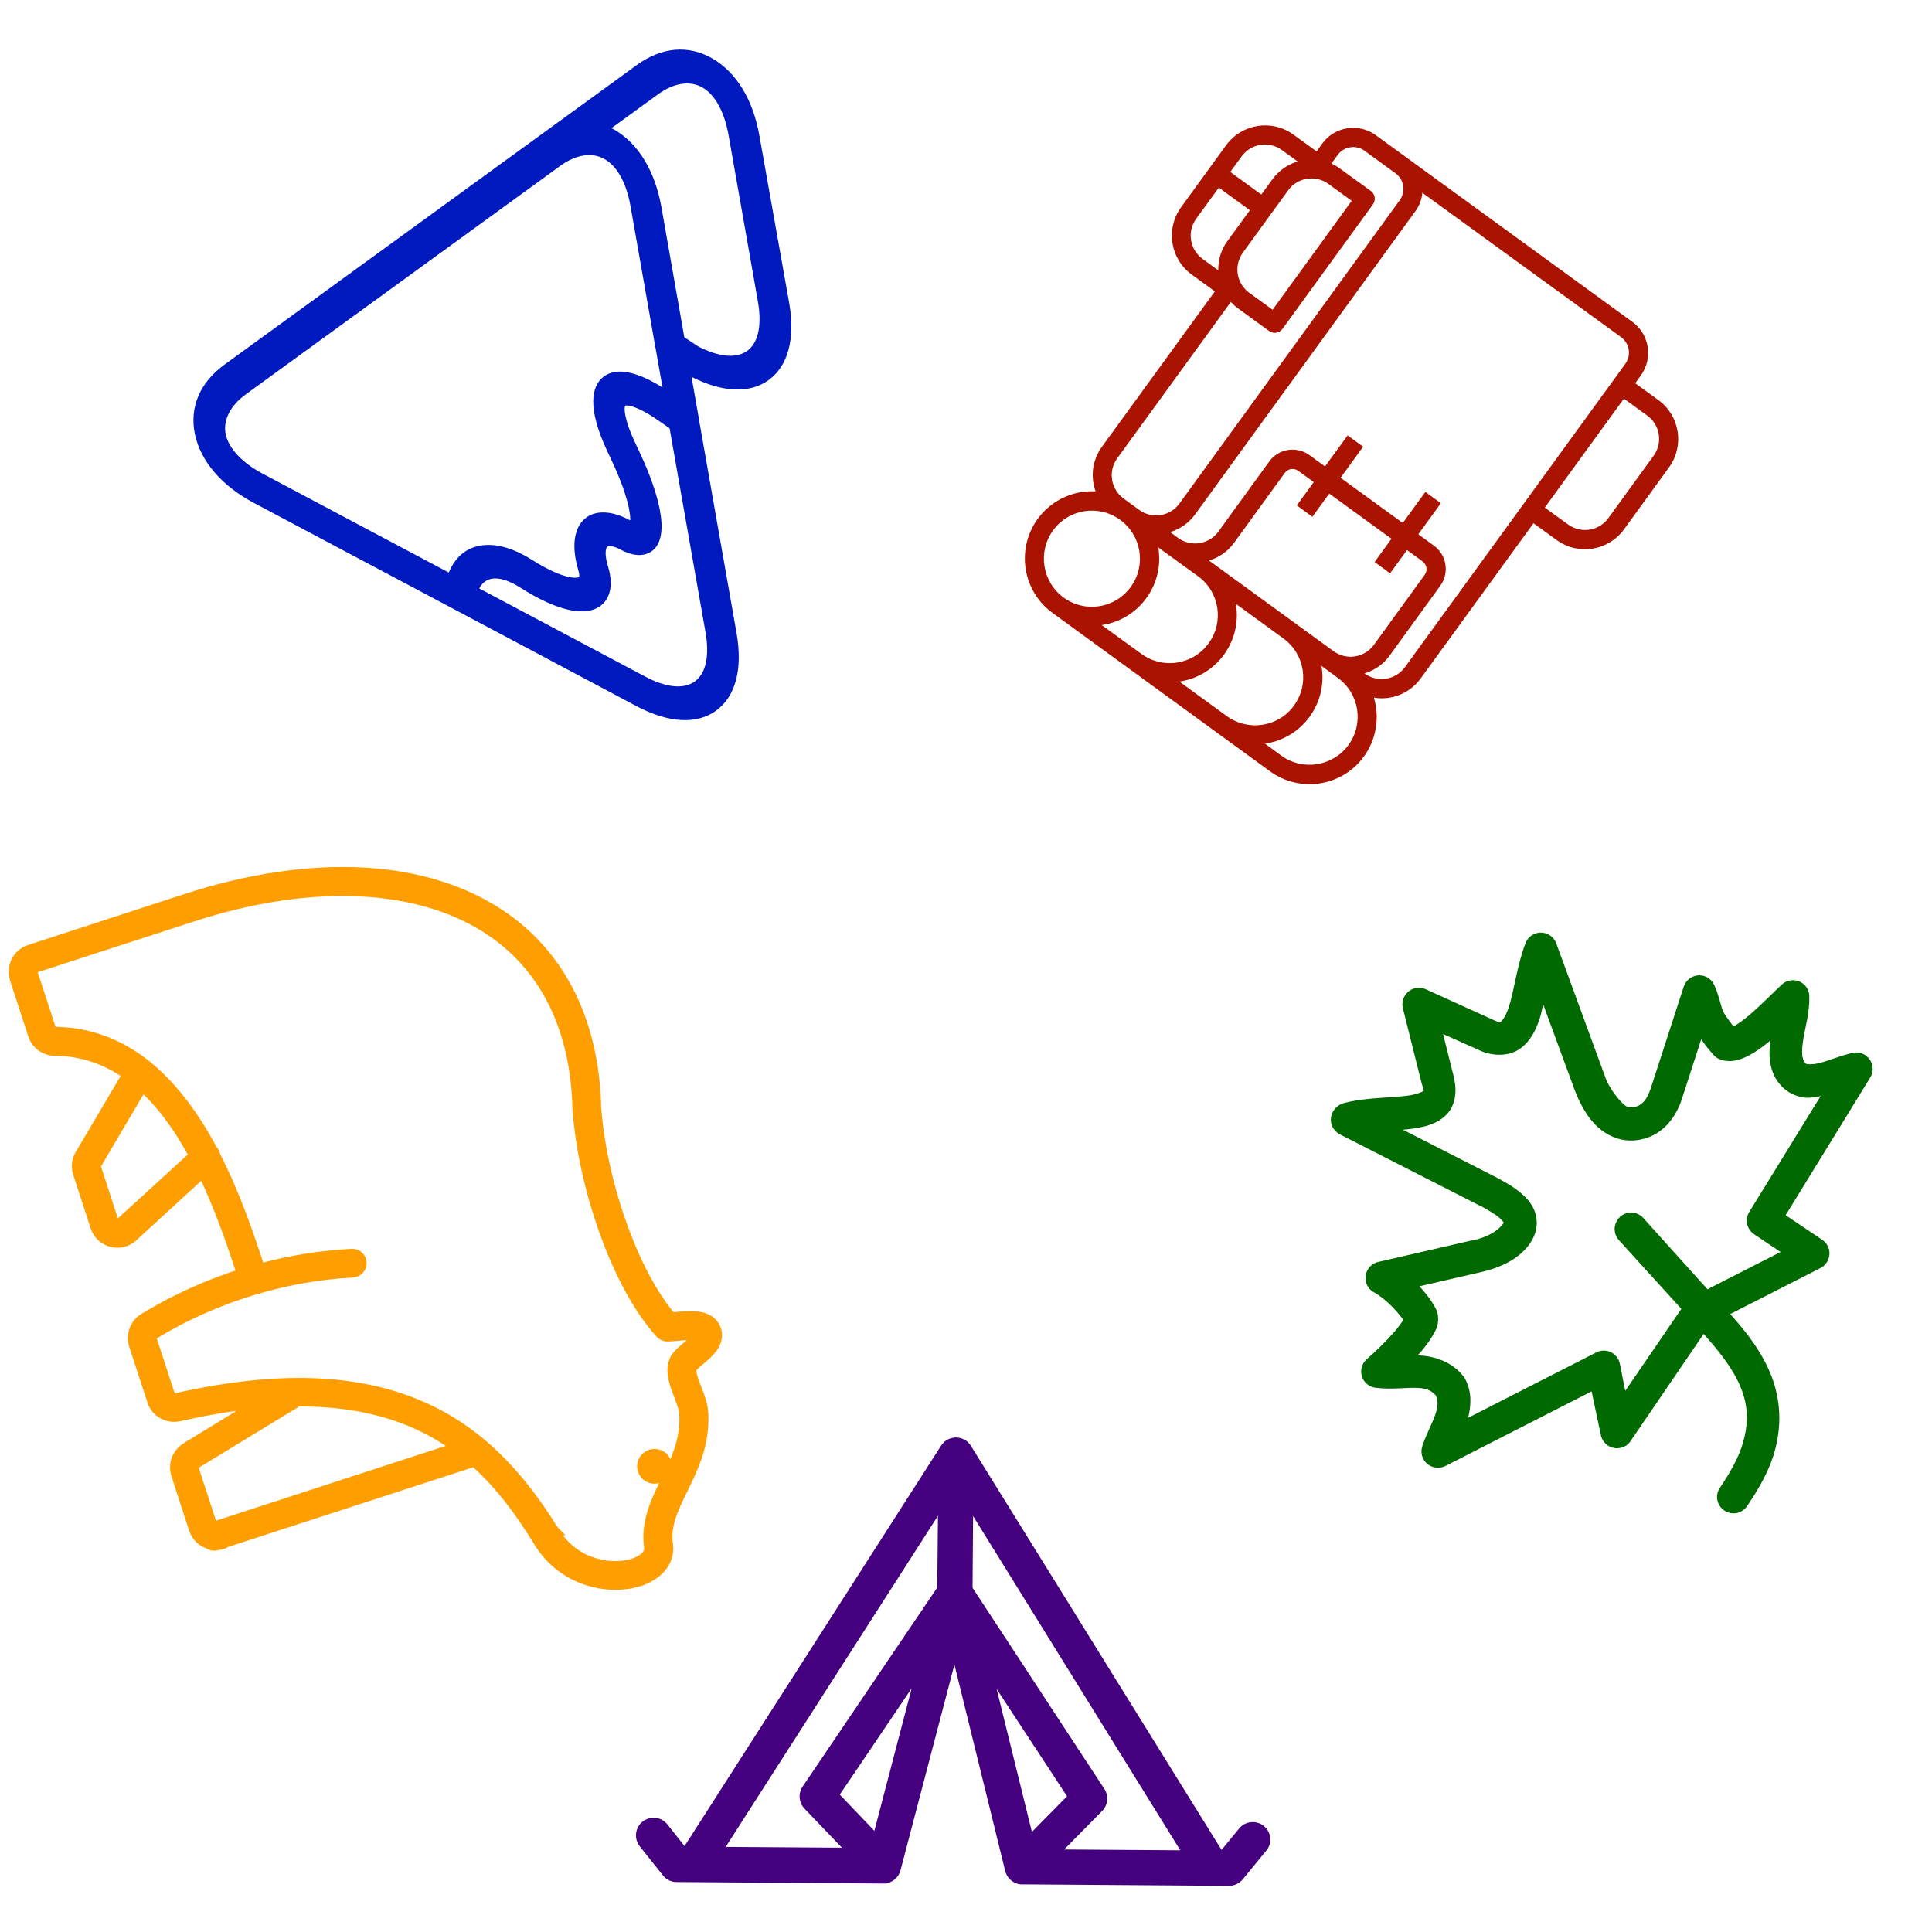 <?xml version="1.0" encoding="utf-8"?>
<!-- Generator: Adobe Illustrator 27.9.0, SVG Export Plug-In . SVG Version: 6.00 Build 0)  -->
<svg version="1.1" id="Layer_1" xmlns="http://www.w3.org/2000/svg" xmlns:xlink="http://www.w3.org/1999/xlink" x="0px" y="0px"
	 viewBox="0 0 1419 1419" style="enable-background:new 0 0 1419 1419;" xml:space="preserve">
<style type="text/css">
	.st0{fill:#AA1300;}
	.st1{fill:#FF9E00;stroke:#FF9E00;stroke-width:7;stroke-miterlimit:10;}
	.st2{fill:#006A00;}
	.st3{fill:#44007F;}
	.st4{fill:#001ABF;}
</style>
<path class="st0" d="M932.8,566.5c22,16,52.9,11.2,68.9-10.8c9.1-12.5,11.8-28.5,7.4-43.3c13.1,2.2,26.3-3.2,34.2-13.9l83-114.2
	l17.1,12.4c15.8,11.4,37.8,7.9,49.3-7.8l33.2-45.7c11.4-15.8,7.9-37.8-7.8-49.3l-17.1-12.4l4.1-5.7c9.2-12.6,6.4-30.3-6.2-39.4
	L1010.5,99.3c-12.6-9.2-30.3-6.4-39.4,6.2l-4.1,5.7l-17.1-12.4c-15.8-11.4-37.8-7.9-49.3,7.8l-33.2,45.7
	c-11.4,15.8-7.9,37.8,7.8,49.3l17.1,12.4l-83,114.2c-6.9,9.5-8.6,21.7-4.6,32.7c-27.2-1.5-50.5,19.4-51.9,46.7
	c-0.9,16.7,6.7,32.8,20.3,42.6L932.8,566.5z M1192.7,292.8l17.1,12.4c9.5,6.9,11.6,20.1,4.7,29.6l-33.2,45.7
	c-6.9,9.5-20.1,11.6-29.6,4.7l-17.1-12.4L1192.7,292.8z M883.3,190.2c-9.5-6.9-11.6-20.1-4.7-29.6l16.6-22.8l22.8,16.6l-16.6,22.8
	c-4.5,6.2-6.8,13.7-6.6,21.4L883.3,190.2z M934.7,131.5l-8.3,11.4l-22.8-16.6l8.3-11.4c6.9-9.5,20.1-11.6,29.6-4.7l11.6,8.4
	C945.7,120.8,939.2,125.4,934.7,131.5z M901.1,526l-34.9-25.4c26.9-3.9,45.6-28.9,41.7-55.8c-0.1-0.4-0.1-0.9-0.2-1.3l34.9,25.4
	c15.8,11.5,19.3,33.5,7.8,49.3C939,534,916.9,537.4,901.1,526z M963.9,379.6l12.4-17.1l45.7,33.2l-12.4,17.1l11.4,8.3l12.4-17.1
	l11.4,8.3c3.2,2.3,3.9,6.7,1.6,9.9l-37.3,51.4c-6.9,9.5-20.1,11.6-29.6,4.7L888,411.7c7.3-2.2,13.8-6.7,18.3-12.9l37.3-51.4
	c2.3-3.2,6.7-3.9,9.9-1.6l11.4,8.3l-12.4,17.1L963.9,379.6z M990.4,547.2c-11.5,15.7-33.5,19.2-49.3,7.8l-12-8.8
	c26.9-3.9,45.6-28.9,41.7-55.8c-0.1-0.4-0.1-0.9-0.2-1.3l12,8.8C998.4,509.4,1001.9,531.4,990.4,547.2z M1044.7,141.6l145.9,106
	c6.3,4.6,7.7,13.4,3.1,19.7l-161.8,222.7c-6.9,9.5-20.1,11.6-29.6,4.7l-0.1-0.1c7.3-2.2,13.8-6.7,18.3-12.9l37.3-51.4
	c6.9-9.5,4.8-22.7-4.7-29.6l-11.4-8.3l16.6-22.8l-11.4-8.3l-16.6,22.8l-45.7-33.2l16.6-22.8l-11.4-8.3l-16.6,22.8l-11.4-8.3
	c-9.5-6.9-22.7-4.8-29.6,4.7l-37.3,51.4c-6.9,9.5-20.1,11.6-29.6,4.7l-5.9-4.3c7.3-2.2,13.8-6.7,18.3-12.9l161.8-222.7
	C1042.4,151.3,1044.2,146.6,1044.7,141.6z M851.3,402.5l28.6,20.7c15.8,11.5,19.3,33.5,7.8,49.3c-11.5,15.8-33.5,19.3-49.3,7.8
	l-29.2-21.2c26.9-3.9,45.6-28.9,41.7-55.8c-0.1-0.4-0.1-0.9-0.2-1.3L851.3,402.5z M912.9,185.5l33.2-45.7
	c6.9-9.5,20.1-11.6,29.6-4.7l17.1,12.4l-58.1,80l-17.1-12.4C908.1,208.2,906,195,912.9,185.5z M820.6,336.6L904,221.8
	c1.6,1.7,3.4,3.3,5.3,4.7l22.8,16.6c3.2,2.3,7.6,1.6,9.9-1.6l66.4-91.4c2.3-3.2,1.6-7.6-1.6-9.9L984,123.7c-1.9-1.4-4-2.6-6.1-3.6
	l4.6-6.3c4.6-6.3,13.4-7.7,19.7-3.1l22.8,16.6c6.3,4.6,7.7,13.4,3.1,19.7L866.3,369.8c-6.9,9.5-20.1,11.6-29.6,4.7l-11.4-8.3
	C815.8,359.3,813.7,346.1,820.6,336.6z M773.4,389.6c11.5-15.8,33.5-19.3,49.3-7.8c15.8,11.5,19.3,33.5,7.8,49.3
	c-11.5,15.8-33.5,19.3-49.3,7.8C765.5,427.4,762,405.3,773.4,389.6z"/>
<g>
	<g>
		<path class="st1" d="M489.6,1074.1c-1-3.2-3.7-5.6-7.1-6.2c-5-1-9.9,2.3-10.9,7.3c-0.3,1.5-0.2,3.1,0.3,4.6
			c0.5,1.5,1.3,2.8,2.5,3.9c1.8,1.7,4.2,2.6,6.7,2.5c2.5-0.1,4.8-1.1,6.5-2.9C489.9,1080.8,490.7,1077.3,489.6,1074.1z"/>
	</g>
	<g>
		<path class="st1" d="M490.9,1135.7c0-0.3-0.1-0.5-0.1-0.8c0-0.2,0-0.3,0-0.5c-2.1-14.2,4-26.5,11-40.8
			c7.5-15.4,16.1-32.8,14.9-55.3c-0.3-6.6-2.8-13.2-5.1-18.9c-2.2-5.7-4.4-11.6-3.4-14.7c1.5-1.7,3.9-3.7,6.1-5.6
			c3.1-2.6,6.3-5.3,8.6-8.3c4.6-5.8,4.3-10.9,3.3-14.1c-1.3-4-4.9-9-14.6-10c-4.9-0.5-10.3,0-15.1,0.4c-1.1,0.1-2.3,0.2-3.3,0.3
			c-27.4-31.7-51.4-99-55.2-155c-1.7-60.9-25-108.8-67.2-138.6c-14-9.8-30-17.7-47.6-23.2c-17.2-5.5-36.2-8.8-56.2-9.9
			c-19.9-1.1-41,0-62.8,3.2c-21.9,3.2-44.5,8.6-67.4,16L21.7,697.4c-9,2.9-13.9,12.6-11,21.6l13.4,41.1c2.4,7.4,9.5,12.3,17.3,11.8
			c0,0,0.1,0,0.1,0c18.8,0.5,36,6.2,51.8,17.3l-33.7,57.1c-3.2,4.4-4.2,10.1-2.5,15.4l12.8,39.4c2.9,9,12.6,13.9,21.6,11
			c2.5-0.8,4.7-2.2,6.6-4c0.1-0.1,0.1-0.1,0.2-0.2l50.6-46.4c12.3,25.4,21.3,52,28.5,73.9c-24.8,7.9-48.5,18.6-70.4,31.8
			c-0.3,0.2-0.5,0.4-0.8,0.5c-7.1,3.9-10.5,12.5-8,20.2l13.4,41.1c2.8,8.7,11.9,13.6,20.8,11.2c0,0,0.1,0,0.1,0
			c20.5-4.6,39.3-7.6,56.7-9.3l-51.9,31.7c-0.2,0.1-0.4,0.2-0.5,0.4c-6.8,4-10,12.4-7.6,20l13.1,40.2c1.8,5.5,6,9.4,11.1,11
			c1.7,1.2,4,1.6,6.1,0.9l0.4-0.1c1.3-0.1,2.6-0.4,3.9-0.8c0.8-0.3,1.6-0.7,2.2-1.2l182.4-59.3c18.7,16.6,33.4,36.6,46.3,57.6
			c8.2,14,20.6,24.2,35.8,29.3c12.9,4.4,27,4.7,38.7,1.1C483.5,1157.2,491.8,1147.2,490.9,1135.7z M89.1,897.3
			c-0.2,0.2-0.5,0.4-0.7,0.6c-0.3,0.4-0.8,0.6-1.2,0.8c-1.6,0.5-3.2-0.3-3.7-1.9l-12.8-39.4c-0.3-1-0.1-2.1,0.6-2.9
			c0.7-0.7,1.2-1.6,1.5-2.4l31.8-53.9c10.2,9.2,19.8,21,28.8,35.2c3.1,5,6.1,10.1,8.9,15.3L89.1,897.3z M157.7,1120.9
			c-0.9-0.2-1.8-1-2.1-2l-13.1-40.2c-0.5-1.4,0.2-2.9,1.5-3.6c0.5-0.2,0.9-0.5,1.3-0.8l72.1-43.9c0.4-0.3,0.8-0.6,1.1-0.9
			c51.4-0.3,88.4,13,116.7,33.6L157.7,1120.9L157.7,1120.9z M406.9,1124.1C406.8,1124.1,406.8,1124.1,406.9,1124.1
			c-0.1-0.1-0.1-0.1-0.1-0.1c-13.2-21.4-26.8-38.8-41.3-53.1c-17.1-16.8-35.5-29.3-56.4-38.4c-47.3-20.5-106.2-22.4-180.1-5.7
			c-0.2,0-0.3,0.1-0.5,0.1c-1.5,0.3-2.9-0.6-3.4-2l-13.4-41.1c-0.5-1.4,0.2-2.9,1.5-3.6c0.5-0.3,1-0.6,1.5-1
			c43.1-26,94.4-41.8,144.4-44.4c3.9-0.2,6.9-3.5,6.7-7.4s-3.5-6.9-7.4-6.7c-22.5,1.2-45.1,4.8-67.4,10.8
			c-7.9-24.3-18.1-54.3-32.6-82.6c-0.2-1.4-0.8-2.8-1.8-4c-0.2-0.2-0.3-0.4-0.5-0.5c-3.4-6.4-7-12.7-10.9-18.7
			c-12.9-20.3-27.3-36.2-42.8-47.4c-18.4-13.2-39-20.2-61-20.6c-0.3,0-0.6,0-0.9,0.1c-1.3,0-2.5-0.8-2.9-2.1l-13.4-41.1
			c-0.5-1.6,0.3-3.2,1.9-3.7l115.2-37.4c88.9-28.9,169.6-24.5,221.4,12c38.5,27.1,59.7,71.3,61.2,127.6c0,0.1,0,0.2,0,0.3
			c1.9,28.2,8.8,60.4,19.6,90.6c11.3,31.8,25.9,58.5,41.1,75.1c0,0,0.1,0.1,0.1,0.1c1.3,1.6,3.3,2.6,5.5,2.6c2.3,0,4.9-0.3,7.6-0.5
			c3.4-0.3,7.1-0.7,10.3-0.6c2.3,0.1,3.6,0.4,4.2,0.6c-1.1,1.9-5,5.2-7.2,7c-3.1,2.6-6.3,5.3-8.6,8.3c-0.3,0.4-0.5,0.8-0.8,1.2
			c-4.3,8.5-0.8,17.8,2.6,26.7c1.9,5,3.9,10.2,4.1,14.6c1,18.9-6.4,33.9-13.5,48.4c-7.4,15-15,30.5-12.3,49.1c0,0.1,0,0.2,0,0.2
			c0,0,0,0.1,0,0.1c0.4,5.5-5.8,9.5-11.9,11.4C450.6,1152.8,422.1,1150.2,406.9,1124.1z"/>
	</g>
</g>
<g transform="translate(0,-952.362)">
	<path class="st2" d="M977.7,1772.3c-1.1,5.3,1.5,10.7,6.4,13.2l103,52.5l0.4,0.1c4.9,2.7,10.8,6,14.1,9c1.7,1.5,2.7,2.9,2.9,3.3
		c0.1-0.4-4.4,9.1-23.3,13.1c-0.1,0-0.1,0-0.2-0.1l-68.6,15.8c-6.5,1.4-10.6,7.9-9.2,14.4c0.7,3.4,2.9,6.3,5.9,7.9
		c9.2,5.1,17.7,14.7,21.6,20.3c-1.4,2.2-3.7,5.4-6.6,8.8c-6.1,7-14.2,14.8-20.2,20c-5,4.4-5.6,12-1.2,17c1.9,2.2,4.5,3.6,7.4,4
		c11.6,1.5,21.9-0.1,29.7,0.1c7.2,0.2,11,1.4,14.8,5.6c1.8,4.3,1.6,8.3-0.5,14.3c-2.3,6.6-6.6,14.2-9.5,23.1
		c-2,6.4,1.5,13.1,7.9,15.1c3,0.9,6.2,0.7,9.1-0.7l107.4-54.8l6.8,32.2c1.4,6.5,7.8,10.7,14.3,9.3c3.1-0.6,5.8-2.4,7.5-5l53.7-78.7
		c9.5,10.7,18.3,21.4,24.1,32.6c7.6,14.7,10.6,29.6,3.9,50.1c-2.8,8.5-8.1,18.4-15.6,29.6c-4.1,5.3-3.2,12.8,2.1,16.9
		c5.3,4.1,12.8,3.2,16.9-2.1c0.4-0.5,0.7-1,1.1-1.6c8.3-12.3,14.7-23.8,18.5-35.5c8.5-26.3,4.3-49.7-5.5-68.6
		c-7-13.7-16.5-25.4-26-36l66.3-33.8c5.9-3,8.3-10.3,5.3-16.2c-0.9-1.9-2.4-3.4-4.1-4.6l-26.8-18l62.2-101.2
		c3.4-5.7,1.6-13.1-4.1-16.6c-2.6-1.6-5.7-2.1-8.6-1.5c-9.2,2-17.9,5.9-24.9,7.6c-3.5,0.9-6.5,0.9-8,0.8c-1.5-0.2-1.5-0.1-2-0.6
		c-2.8-3.1-3.1-8.1-1.7-17.2c1.4-9.1,4.8-20.1,4.5-32.2c-0.2-6.7-5.7-11.9-12.4-11.7c-2.9,0.1-5.7,1.2-7.8,3.2
		c-6.7,6.2-15.7,15.5-24.2,22.7c-4.2,3.6-8.4,6.5-11.3,8c-3.5-4.5-6.9-9-8-11.9c-1.5-4.1-2.4-9.7-5.9-18c-2.5-6.2-9.5-9.2-15.7-6.7
		c-3.4,1.4-5.9,4.2-7,7.6l-24.2,74.6c-2.7,8.3-6.1,11.2-9.1,12.7c-3,1.5-6.6,1.2-8,0.8c-3.2-1.1-11.7-11-15.3-19.3l-0.1-0.2
		c0-0.1-0.1-0.2-0.1-0.2l-36.8-100.4c-2.3-6.2-9.3-9.4-15.5-7.1c-3.2,1.2-5.8,3.7-7,6.9c-6.3,16-8.4,35.4-12.5,47.5
		c-2,6.1-4.6,9.5-5.5,10.1c-0.8,0.6-0.8,1.1-5.4-1l-0.2-0.1l-49.6-22.5c-6-2.8-13.2-0.3-16.1,5.8c-1.2,2.6-1.5,5.5-0.8,8.2
		l13.8,55.2c0.1,0.3,0.2,0.6,0.3,0.9c1.8,5.5,1.2,4.3,0.9,4.6s-4,2.2-10.2,3.2c-12.4,2-32,1.2-49.1,5.9
		C981.9,1764.4,978.6,1767.9,977.7,1772.3L977.7,1772.3z M1030.4,1782.1c3.2-0.3,5.6-0.5,8.6-1c8.3-1.3,16.7-3.3,23.5-10.2
		c6.6-6.7,8-17.9,5-28.1l0.2-0.1l-0.3-0.9l-7.5-30l27,12.1c0.1,0,0.1,0,0.2,0.1c10.1,4.5,21.9,4.1,29.7-1.7
		c7.8-5.8,11.4-13.9,14.1-22c1.2-3.6,1.6-6.5,2.5-10.3l23.8,64.7c0.1,0.2,0.2,0.3,0.2,0.5c5.1,12,13.2,27.7,30.4,33.3
		c7.5,2.4,16.7,2.3,25.9-2.1s17.3-13.6,21.6-26.9l14.2-43.8c2.4,3.6,5.3,7.2,9.1,11.5c1.4,1.6,3.1,2.7,5,3.4c8,2.6,14.9,0,20.5-2.8
		c5.6-2.9,10.8-6.7,15.8-10.9c0.1-0.1,0.2-0.2,0.3-0.3c-1.2,10.7-1.2,23.1,7.9,33.1c4.7,5.2,11.3,8.1,17.2,8.8
		c4.3,0.5,8.1-0.4,11.9-1.1l-52.4,85.1c-3.4,5.5-1.9,12.8,3.6,16.4l19.4,13l-53.7,27.4L1207,1847c-4.4-5-12.1-5.4-17-1
		c-1.9,1.7-3.3,4-3.8,6.5c-0.9,3.9,0.3,8,3,10.9l45.7,50.3l-41.2,60.2l-4-20c-1.4-6.5-7.8-10.7-14.3-9.3c-1.1,0.2-2.1,0.6-3,1.1
		l-94.1,48c2.1-8.7,3-18.5-2.1-28.4c-0.4-0.7-0.8-1.4-1.3-2c-9.2-11.7-22.9-15.1-33.8-15.5c0.5-0.5,1-0.8,1.4-1.3
		c3.6-4.2,6.9-8.2,9.4-12.6c2.6-4.4,5.6-9,3.9-17c-0.2-1-0.6-2-1-2.9c-2.8-5.4-7-11.3-12.3-16.9l43.9-10.1
		c25.5-5.4,37.5-17.9,41.2-29.2c1.9-5.9,1.2-12.5-1.1-17.4c-2.2-4.9-5.6-8.5-9-11.4c-6.7-5.8-14.2-9.5-18.9-12.1
		c-0.1,0-0.1,0-0.2-0.1L1030.4,1782.1L1030.4,1782.1z"/>
</g>
<g>
	<path class="st3" d="M928.3,1341.2c-5.5-4.5-13.7-3.7-18.2,1.8l-12.9,15.7l-184.1-296.8c-2.3-3.8-6.5-6.1-10.9-6.1
		c-4.4,0-8.6,2.2-11,6l-188.4,294.1l-12.6-15.9c-4.4-5.6-12.6-6.5-18.2-2.1c-5.6,4.4-6.5,12.6-2.1,18.2l17,21.3
		c2.4,3.1,6.1,4.9,10,4.9l152.9,1.1c1.1,0,1.7-0.1,2-0.4c0.1,0,0.2,0,0.3,0c4.5-1.2,8.1-4.7,9.3-9.3l39.6-151.1l37.3,151.6
		c1.1,4.5,4.5,8,8.9,9.3c0.5,0.3,1.3,0.5,2.5,0.5l152.9,1.1c3.9,0,7.6-1.7,10.1-4.7l17.3-21.1
		C934.6,1353.9,933.8,1345.7,928.3,1341.2z M642.2,1344.7l-25.4-26.6l52.8-78.1L642.2,1344.7z M688.4,1166l-98.9,146.2
		c-3.4,5.1-2.8,11.8,1.4,16.2l27.5,28.7l-85.4-0.6l155.9-243.2L688.4,1166z M732,1240.5l51.7,78.8l-25.8,26.2L732,1240.5z
		 M781.6,1358.4l27.9-28.3c4.3-4.3,4.9-11.1,1.6-16.2l-96.8-147.7l0.4-52.7L866.9,1359L781.6,1358.4z"/>
</g>
<path class="st4" d="M523.3,43c-17.6-10.2-37.3-8.5-55.5,4.7l-72,52.3l-21.6,15.7L164.9,267.8c-18.2,13.2-25.9,31.5-21.7,51.3
	c4.3,19.9,19.7,37.8,43.5,50.4l146.9,78c0.5,0.3,1.1,0.6,1.7,0.9l132.1,70.2c23.6,12.5,44.4,13.7,58.6,3.3
	c14.3-10.4,19.6-30.5,15-56.8l-27.4-155.7c-0.1-0.5-0.1-0.9-0.2-1.4l-5.5-31.2c22.7,11.5,42.8,12.4,56.7,2.3l0,0
	c14.3-10.4,19.6-30.5,15-56.8L557.8,99.9C553.2,73.4,540.9,53.2,523.3,43z M352,432.2c1.5-2.9,3.7-5.3,6.9-6.5
	c5.8-2.2,13.9-0.1,23.6,6.1c26.7,17,47.6,21.6,58.8,13c4.2-3.3,10.6-11.4,5.2-29c-2.4-7.9-1.9-12.9-0.5-14.2c1.1-1,4.7-0.7,10,2.2
	c14.6,7.7,22.2,2,24.8-0.8c13-14.1-1.8-51.5-11.8-72.5l-2.4-5.1c-9-19-8.1-26.5-7.4-27.4c0.9-0.6,8.2-0.5,25,11.3l7.6,5.3
	l26.4,149.9c3,17.3,0.3,30.1-7.9,36c-8.1,5.9-21.2,4.6-36.7-3.7L352,432.2z M463.1,151.5l17.6,99.9c0,1.4,0.3,2.9,0.8,4.3l5.1,28.9
	c-23.4-14.7-36.1-13.1-42.9-8.2c-0.5,0.4-1,0.8-1.5,1.2c-6.9,6.3-11.8,20.9,4.3,54.8l2.4,5.1c12.4,26.2,14.2,39.8,14,44.7
	c-0.1-0.1-0.3-0.1-0.4-0.2c-13.5-7.2-25.6-7.5-33.1-0.9c-8,7-9.7,20.6-4.7,37.5c1,3.4,0.8,4.9,0.7,5.1c-0.8,1-10.6,2.7-34.5-12.4
	c-20.8-13.2-35.2-12.2-43.6-9.1c-8,3-14,9.3-17.7,18.3l-136.5-72.5c-15.1-8-25.1-18.6-27.3-28.9c-2.2-10.3,3.2-21.1,14.8-29.5
	l209.3-152.1l21.6-15.7c11.6-8.4,23.5-10.2,32.6-4.9C453.2,121.9,460.2,134.6,463.1,151.5z M535.1,99.2l21.6,122.5
	c3,17.3,0.2,30.1-7.9,36c-8,5.8-20.8,4.6-36.1-3.3l-10.1-6.7l-16.8-95.5c-4.7-26.5-16.9-46.7-34.5-56.9c-0.7-0.4-1.5-0.8-2.2-1.2
	l34.3-24.9C495,60.8,506.9,59,516,64.3C525.2,69.6,532.1,82.3,535.1,99.2z"/>
</svg>

